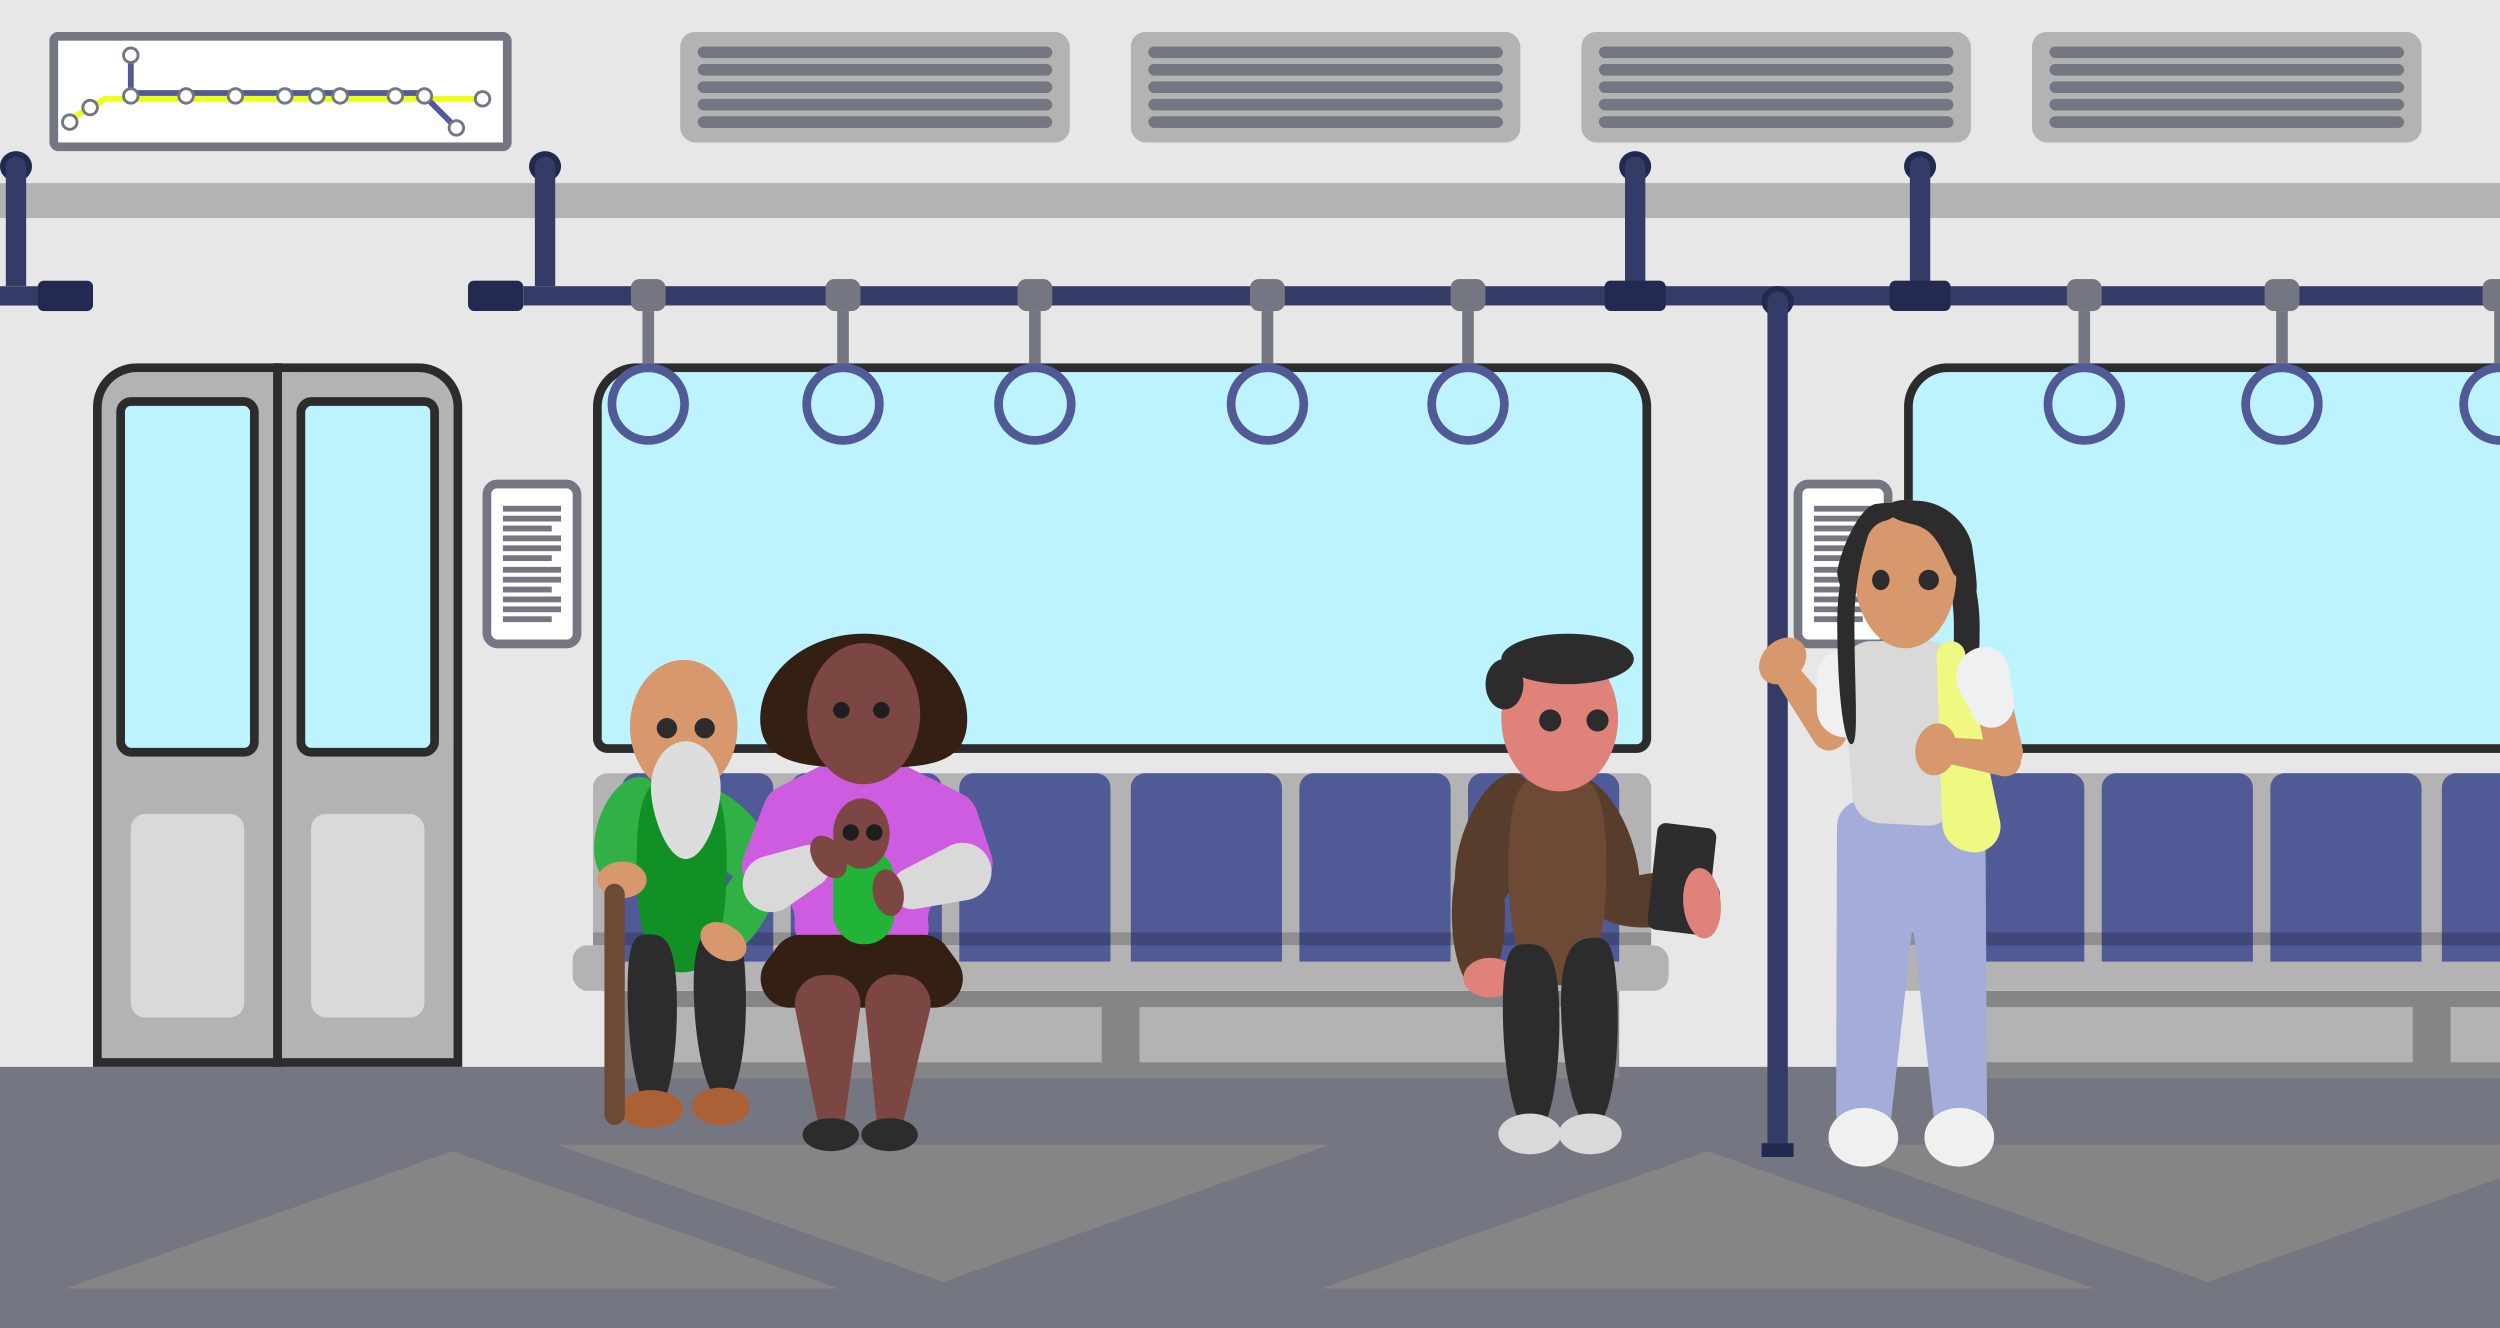 <svg xmlns="http://www.w3.org/2000/svg" width="860" height="457" fill="none" viewBox="0 0 860 457">
  <rect x="0" y="0" width="860" height="457" fill="#333333" stroke="none"/>
  <g clip-path="url(#a)">
    <path fill="#E7E7E7" d="M0 0h860v457H0z"/>
    <path fill="#747681" d="M0 367h860v90H0z"/>
    <path fill="#858585" d="m155.5 396 132.935 47.25H22.565L155.5 396Zm432 0 132.935 47.25h-265.87L587.5 396Zm-263 45-132.935-47.25h265.87L324.5 441Zm435 0-132.935-47.25h265.87L759.5 441Z"/>
    <path fill="#BCF3FF" stroke="#2C2C2C" stroke-width="3" d="M553 126.5H219c-7.456 0-13.5 6.044-13.5 13.5v114a3.5 3.5 0 0 0 3.5 3.5h354a3.5 3.5 0 0 0 3.5-3.5V140c0-7.456-6.044-13.5-13.5-13.5Zm433 0H670c-7.456 0-13.5 6.044-13.5 13.5v114a3.5 3.5 0 0 0 3.5 3.5h336a3.5 3.5 0 0 0 3.5-3.5V140c0-7.456-6.044-13.5-13.5-13.5Z"/>
    <path fill="#858585" d="M214 340.84h343V371H214z"/>
    <path fill="#B3B3B3" d="M225 346.426h154v18.989H225zm167 0h154v18.989H392z"/>
    <rect width="377" height="15.638" x="197" y="325.202" fill="#B3B3B3" rx="5"/>
    <path fill="#B3B3B3" d="M204 271a5 5 0 0 1 5-5h354a5 5 0 0 1 5 5v54.202H204V271Z"/>
    <path fill="#4F5A97" d="M214 271a5 5 0 0 1 5-5h42a5 5 0 0 1 5 5v59.787h-52V271Zm175 0a5 5 0 0 1 5-5h42a5 5 0 0 1 5 5v59.787h-52V271Zm-117 0a5 5 0 0 1 5-5h42a5 5 0 0 1 5 5v59.787h-52V271Zm175 0a5 5 0 0 1 5-5h42a5 5 0 0 1 5 5v59.787h-52V271Zm-117 0a5 5 0 0 1 5-5h42a5 5 0 0 1 5 5v59.787h-52V271Zm175 0a5 5 0 0 1 5-5h42a5 5 0 0 1 5 5v59.787h-52V271Z"/>
    <path fill="#000" fill-opacity=".2" d="M204 320.734h364v4.468H204z"/>
    <ellipse cx="10.668" cy="18.996" fill="#30B045" rx="10.668" ry="18.996" transform="matrix(.935 .354 -.32 .947 212.173 263.82)"/>
    <ellipse cx="10.244" cy="20.983" fill="#30B045" rx="10.244" ry="20.983" transform="matrix(.694 -.72 .692 .722 228.92 279.397)"/>
    <ellipse cx="8.601" cy="19.974" fill="#31B045" rx="8.601" ry="19.974" transform="matrix(.863 .505 -.495 .869 258.195 290)"/>
    <path fill="#119125" d="M250.013 297c0 30.77-6.948 37.5-15.519 37.5s-15.519-6.73-15.519-37.5 6.948-29 15.519-29 15.519-1.77 15.519 29Z"/>
    <ellipse cx="8.44" cy="6.287" fill="#D6986C" rx="8.44" ry="6.287" transform="rotate(-.256 66446.379 -45854.181) skewX(-.11)"/>
    <path fill="#2C2C2C" d="M232.842 343.625c.298 21.409-3.25 38.789-7.925 38.819-4.675.029-8.707-17.303-9.005-38.712-.298-21.41 2.579-22.278 7.254-22.308 4.675-.029 9.378.791 9.676 22.201Zm23.713-3.161c.546 20.91-3.021 38.093-7.967 38.378-4.946.284-9.398-16.436-9.944-37.346-.546-20.911 4.998-22.786 9.944-23.071 4.946-.285 7.421 1.129 7.967 22.039Z"/>
    <ellipse cx="235.203" cy="250" fill="#D6986C" rx="18.5" ry="23"/>
    <path fill="#DDD" d="M247.92 271c0 8.837-5.373 24.5-12 24.5-6.628 0-12-15.663-12-24.5s5.372-16 12-16c6.627 0 12 7.163 12 16Z"/>
    <circle cx="229.42" cy="250.5" r="3.5" fill="#2C2C2C"/>
    <circle cx="242.42" cy="250.5" r="3.5" fill="#2C2C2C"/>
    <ellipse cx="8.51" cy="5.945" fill="#D6986C" rx="8.51" ry="5.945" transform="matrix(.863 .505 -.495 .869 244.461 314.47)"/>
    <ellipse cx="223.92" cy="381.5" fill="#AB6135" rx="11" ry="6.5"/>
    <ellipse cx="247.896" cy="380.603" fill="#AB6135" rx="9.976" ry="6.451"/>
    <rect width="7" height="83" x="207.92" y="304" fill="#6C4A36" rx="3.5"/>
    <path fill="#858585" d="M665 340.84h343V371H665z"/>
    <path fill="#B3B3B3" d="M676 346.426h154v18.989H676zm167 0h154v18.989H843z"/>
    <rect width="377" height="15.638" x="648" y="325.202" fill="#B3B3B3" rx="5"/>
    <path fill="#B3B3B3" d="M655 271a5 5 0 0 1 5-5h354c2.76 0 5 2.239 5 5v54.202H655V271Z"/>
    <path fill="#4F5A97" d="M665 271a5 5 0 0 1 5-5h42a5 5 0 0 1 5 5v59.787h-52V271Zm175 0a5 5 0 0 1 5-5h42a5 5 0 0 1 5 5v59.787h-52V271Zm-117 0a5 5 0 0 1 5-5h42a5 5 0 0 1 5 5v59.787h-52V271Zm58 0a5 5 0 0 1 5-5h42a5 5 0 0 1 5 5v59.787h-52V271Z"/>
    <path fill="#000" fill-opacity=".2" d="M655 320.734h364v4.468H655z"/>
    <rect width="31" height="55" x="167.5" y="166.5" fill="#fff" stroke="#747681" stroke-width="3" rx="3.5"/>
    <path stroke="#747681" stroke-width="2" d="M173 175h20m-20 10.2h20m-20-6.8h20m-20 10.2h20m-20-6.8h16.8M173 192h16.8m-16.8 4h20m-20 10.2h20m-20-6.8h20m-20 10.2h20m-20-6.8h16.8M173 213h16.8"/>
    <rect width="31" height="55" x="618.5" y="166.5" fill="#fff" stroke="#747681" stroke-width="3" rx="3.5"/>
    <path stroke="#747681" stroke-width="2" d="M624 175h20m-20 10.2h20m-20-6.8h20m-20 10.2h20m-20-6.8h16.8M624 192h16.8m-16.8 4h20m-20 10.2h20m-20-6.8h20m-20 10.2h20m-20-6.8h16.8M624 213h16.8"/>
    <path fill="#B3B3B3" d="M0 63h860v12H0z"/>
    <path fill="#333B66" d="M18 98.466h-37v6.638h37z"/>
    <rect width="19" height="10.431" fill="#232950" rx="2" transform="matrix(-1 0 0 1 32 96.569)"/>
    <ellipse cx="5.5" cy="5.216" fill="#222950" rx="5.5" ry="5.216" transform="matrix(-1 0 0 1 11 52)"/>
    <path fill="#333B66" d="M9 98.466v-41.07a3.5 3.5 0 0 0-7 0v41.07h7Zm171-.017h680v6.636H180z"/>
    <rect width="19" height="10.427" x="161" y="96.553" fill="#232950" rx="2"/>
    <ellipse cx="187.5" cy="57.214" fill="#222950" rx="5.5" ry="5.214"/>
    <path fill="#333B66" d="M184 98.45V57.395a3.5 3.5 0 1 1 7 0v41.053h-7Z"/>
    <ellipse cx="562.5" cy="57.214" fill="#222950" rx="5.5" ry="5.214"/>
    <ellipse cx="660.5" cy="57.214" fill="#222950" rx="5.5" ry="5.214"/>
    <path fill="#333B66" d="M559 98.45V57.395a3.5 3.5 0 1 1 7 0v41.053h-7Z"/>
    <ellipse cx="611.5" cy="103.663" fill="#222950" rx="5.5" ry="5.214"/>
    <path fill="#333B66" d="M608 395.156V103.845a3.5 3.5 0 1 1 7 0v291.311h-7ZM657 98.45V57.395a3.5 3.5 0 1 1 7 0v41.053h-7Z"/>
    <path fill="#222950" d="M606 393.26h11V398h-11z"/>
    <rect width="21" height="10.427" x="552" y="96.553" fill="#232950" rx="2"/>
    <rect width="21" height="10.427" x="650" y="96.553" fill="#232950" rx="2"/>
    <rect width="12" height="11" x="217" y="96" fill="#747681" rx="3"/>
    <path fill="#747681" d="M221 107h4v19h-4z"/>
    <circle cx="223" cy="139" r="12.5" stroke="#4F5A97" stroke-width="3"/>
    <rect width="12" height="11" x="350" y="96" fill="#747681" rx="3"/>
    <path fill="#747681" d="M354 107h4v19h-4z"/>
    <circle cx="356" cy="139" r="12.5" stroke="#4F5A97" stroke-width="3"/>
    <rect width="12" height="11" x="499" y="96" fill="#747681" rx="3"/>
    <path fill="#747681" d="M503 107h4v19h-4z"/>
    <circle cx="505" cy="139" r="12.5" stroke="#4F5A97" stroke-width="3"/>
    <rect width="12" height="11" x="284" y="96" fill="#747681" rx="3"/>
    <path fill="#747681" d="M288 107h4v19h-4z"/>
    <circle cx="290" cy="139" r="12.5" stroke="#4F5A97" stroke-width="3"/>
    <rect width="12" height="11" x="430" y="96" fill="#747681" rx="3"/>
    <path fill="#747681" d="M434 107h4v19h-4z"/>
    <circle cx="436" cy="139" r="12.5" stroke="#4F5A97" stroke-width="3"/>
    <rect width="12" height="11" x="711" y="96" fill="#747681" rx="3"/>
    <path fill="#747681" d="M715 107h4v19h-4z"/>
    <circle cx="717" cy="139" r="12.5" stroke="#4F5A97" stroke-width="3"/>
    <rect width="12" height="11" x="779" y="96" fill="#747681" rx="3"/>
    <path fill="#747681" d="M783 107h4v19h-4z"/>
    <circle cx="785" cy="139" r="12.5" stroke="#4F5A97" stroke-width="3"/>
    <rect width="12" height="11" x="854" y="96" fill="#747681" rx="3"/>
    <path fill="#747681" d="M858 107h4v19h-4z"/>
    <circle cx="860" cy="139" r="12.5" stroke="#4F5A97" stroke-width="3"/>
    <rect width="134" height="38" x="234" y="11" fill="#B3B3B3" rx="5"/>
    <rect width="122" height="4" x="240" y="40" fill="#747681" rx="2"/>
    <rect width="122" height="4" x="240" y="28" fill="#747681" rx="2"/>
    <rect width="122" height="4" x="240" y="16" fill="#747681" rx="2"/>
    <rect width="122" height="4" x="240" y="34" fill="#747681" rx="2"/>
    <rect width="122" height="4" x="240" y="22" fill="#747681" rx="2"/>
    <rect width="134" height="38" x="544" y="11" fill="#B3B3B3" rx="5"/>
    <rect width="122" height="4" x="550" y="40" fill="#747681" rx="2"/>
    <rect width="122" height="4" x="550" y="28" fill="#747681" rx="2"/>
    <rect width="122" height="4" x="550" y="16" fill="#747681" rx="2"/>
    <rect width="122" height="4" x="550" y="34" fill="#747681" rx="2"/>
    <rect width="122" height="4" x="550" y="22" fill="#747681" rx="2"/>
    <rect width="134" height="38" x="699" y="11" fill="#B3B3B3" rx="5"/>
    <rect width="122" height="4" x="705" y="40" fill="#747681" rx="2"/>
    <rect width="122" height="4" x="705" y="28" fill="#747681" rx="2"/>
    <rect width="122" height="4" x="705" y="16" fill="#747681" rx="2"/>
    <rect width="122" height="4" x="705" y="34" fill="#747681" rx="2"/>
    <rect width="122" height="4" x="705" y="22" fill="#747681" rx="2"/>
    <rect width="134" height="38" x="389" y="11" fill="#B3B3B3" rx="5"/>
    <rect width="122" height="4" x="395" y="40" fill="#747681" rx="2"/>
    <rect width="122" height="4" x="395" y="28" fill="#747681" rx="2"/>
    <rect width="122" height="4" x="395" y="16" fill="#747681" rx="2"/>
    <rect width="122" height="4" x="395" y="34" fill="#747681" rx="2"/>
    <rect width="122" height="4" x="395" y="22" fill="#747681" rx="2"/>
    <rect width="156" height="38" x="18.5" y="12.5" fill="#fff" stroke="#747681" stroke-width="3" rx="1.5"/>
    <rect width="102" height="2" x="44" y="31" fill="#4F5A97" rx="1"/>
    <rect width="133" height="2" x="35" y="33" fill="#ECFF14" rx="1"/>
    <rect width="19.777" height="2" x="145.414" y="31" fill="#4F5A97" rx="1" transform="rotate(45 145.414 31)"/>
    <rect width="15" height="2" x="46" y="18" fill="#4F5A97" rx="1" transform="rotate(90 46 18)"/>
    <rect width="15" height="2" x="36.99" y="34.732" fill="#ECFF14" rx="1" transform="rotate(150 36.99 34.732)"/>
    <circle cx="64" cy="33" r="2.5" fill="#fff" stroke="#747681"/>
    <circle cx="45" cy="33" r="2.5" fill="#fff" stroke="#747681"/>
    <circle cx="45" cy="19" r="2.5" fill="#fff" stroke="#747681"/>
    <circle cx="31" cy="37" r="2.5" fill="#fff" stroke="#747681"/>
    <circle cx="24" cy="42" r="2.5" fill="#fff" stroke="#747681"/>
    <circle cx="81" cy="33" r="2.5" fill="#fff" stroke="#747681"/>
    <circle cx="98" cy="33" r="2.5" fill="#fff" stroke="#747681"/>
    <circle cx="109" cy="33" r="2.5" fill="#fff" stroke="#747681"/>
    <circle cx="117" cy="33" r="2.5" fill="#fff" stroke="#747681"/>
    <circle cx="136" cy="33" r="2.5" fill="#fff" stroke="#747681"/>
    <circle cx="146" cy="33" r="2.5" fill="#fff" stroke="#747681"/>
    <circle cx="157" cy="44" r="2.5" fill="#fff" stroke="#747681"/>
    <circle cx="166" cy="34" r="2.5" fill="#fff" stroke="#747681"/>
    <path fill="#B3B3B3" d="M35 258h59v106H35z"/>
    <path fill="#B3B3B3" d="M35 132h6v232h-6zm53-4h6v236h-6z"/>
    <path fill="#B3B3B3" d="M38 128h51v11H38z"/>
    <path stroke="#2C2C2C" stroke-width="3" d="M47 126.5h48.5v239h-62V140c0-7.456 6.044-13.5 13.5-13.5Z"/>
    <rect width="46" height="120.642" x="41.5" y="138.124" fill="#BCF3FF" stroke="#2C2C2C" stroke-width="3" rx="3.5"/>
    <path fill="#B3B3B3" d="M156 258H97v106h59z"/>
    <path fill="#B3B3B3" d="M156 132h-6v232h6zm-53-4h-6v236h6z"/>
    <path fill="#B3B3B3" d="M153 128h-51v11h51z"/>
    <path stroke="#2C2C2C" stroke-width="3" d="M144 126.5H95.5v239h62V140c0-7.456-6.044-13.5-13.5-13.5Z"/>
    <rect width="46" height="120.642" x="-1.5" y="1.5" fill="#BCF3FF" stroke="#2C2C2C" stroke-width="3" rx="3.5" transform="matrix(-1 0 0 1 148 136.624)"/>
    <path fill="#D9D9D9" d="M45 285a5 5 0 0 1 5-5h29a5 5 0 0 1 5 5v60a5 5 0 0 1-5 5H50a5 5 0 0 1-5-5v-60Z"/>
    <rect width="39" height="70" x="107" y="280" fill="#D9D9D9" rx="5"/>
    <ellipse cx="11.573" cy="25.823" fill="#593D2C" rx="11.573" ry="25.823" transform="matrix(.935 .354 -.32 .947 511.548 262.284)"/>
    <ellipse cx="11.594" cy="25.78" fill="#593D2C" rx="11.594" ry="25.78" transform="matrix(.917 -.398 .362 .932 529.874 272.056)"/>
    <ellipse cx="9.156" cy="25.981" fill="#593D2C" rx="9.156" ry="25.981" transform="matrix(1 -.004 .003 1 499.339 288.596)"/>
    <ellipse cx="9.331" cy="21.669" fill="#593D2C" rx="9.331" ry="21.669" transform="matrix(-.095 -.995 .994 -.106 549.438 321.098)"/>
    <path fill="#6C4A36" d="M552.598 298.279c0 33.382-7.537 40.682-16.835 40.682-9.298 0-16.836-7.3-16.836-40.682 0-33.381 7.538-31.461 16.836-31.461 9.298 0 16.835-1.92 16.835 31.461Z"/>
    <ellipse cx="9.156" cy="6.821" fill="#DE827A" rx="9.156" ry="6.821" transform="rotate(-.256 74005.629 -112504.922) skewX(-.11)"/>
    <path fill="#2C2C2C" d="M536.439 348.851c.293 23.226-3.822 42.085-9.192 42.122-5.37.037-9.961-18.761-10.254-41.987-.293-23.226 3.013-24.172 8.383-24.209 5.37-.037 10.77.848 11.063 24.074Zm20.002-2.335c.592 22.685-3.277 41.325-8.643 41.634-5.366.309-10.196-17.83-10.788-40.515-.592-22.684 5.422-24.719 10.788-25.028 5.366-.309 8.051 1.225 8.643 23.909Z"/>
    <ellipse cx="536.532" cy="247.291" fill="#DE827A" rx="20.07" ry="24.952"/>
    <ellipse cx="539.244" cy="226.679" fill="#2C2C2C" rx="22.782" ry="8.679"/>
    <ellipse cx="517.547" cy="235.358" fill="#2C2C2C" rx="6.509" ry="8.679"/>
    <circle cx="533.277" cy="247.833" r="3.797" fill="#2C2C2C"/>
    <circle cx="549.55" cy="247.833" r="3.797" fill="#2C2C2C"/>
    <rect width="20.459" height="36.876" fill="#2D2D2D" rx="3" transform="matrix(.993 .12 -.108 .994 570.406 282.805)"/>
    <ellipse cx="12.157" cy="6.45" fill="#DE827A" rx="12.157" ry="6.45" transform="matrix(-.095 -.995 .994 -.106 580.241 323.488)"/>
    <ellipse cx="526.266" cy="390.061" fill="#D9D9D9" rx="10.823" ry="6.999"/>
    <ellipse cx="547.047" cy="390.061" fill="#D9D9D9" rx="10.823" ry="6.999"/>
    <path fill="#CE5CE0" d="M262.974 276.159a9.992 9.992 0 0 1 4.761-5.28l24.473-12.543a10.005 10.005 0 0 1 9.034-.045l29.774 14.888a9.996 9.996 0 0 1 5.027 5.818l4.896 14.877c2.129 6.468-2.689 13.126-9.499 13.126h-2.957c-5.698 0-10.046 5.093-9.152 10.72.893 5.628-3.455 10.721-9.153 10.721h-26.806c-5.523 0-10-4.477-10-10v-2.35a9.09 9.09 0 0 0-9.091-9.091c-6.392 0-10.788-6.422-8.474-12.381l7.167-18.46Z"/>
    <path fill="#341F13" d="M267.42 325.605a10 10 0 0 1 8.031-4.041h42.055a10 10 0 0 1 8.093 4.126l3.689 5.082c4.798 6.61.075 15.873-8.093 15.873H271.68c-8.216 0-12.927-9.359-8.031-15.958l3.771-5.082Zm65.298-78.257c0 16.208-14.669 16.77-34.331 16.77-19.661 0-36.869-.562-36.869-16.77S277.457 218 297.118 218c19.662 0 35.6 13.14 35.6 29.348Z"/>
    <ellipse cx="297.118" cy="245.509" fill="#7C4642" rx="19.418" ry="24.273"/>
    <circle cx="289.432" cy="244.295" r="2.832" fill="#1E1E1E"/>
    <circle cx="303.186" cy="244.295" r="2.832" fill="#1E1E1E"/>
    <rect width="21.036" height="33.173" x="286.6" y="291.627" fill="#22B339" rx="10"/>
    <ellipse cx="296.309" cy="286.773" fill="#7C4642" rx="9.709" ry="12.136"/>
    <circle cx="292.668" cy="286.368" r="2.832" fill="#1E1E1E"/>
    <circle cx="300.759" cy="286.368" r="2.832" fill="#1E1E1E"/>
    <path fill="#D9D9D9" d="M256.609 308.567c-2.88-5.502.068-12.258 6.061-13.887l13.729-3.733a7.29 7.29 0 0 1 8.369 3.652 7.29 7.29 0 0 1-2.317 9.379l-11.71 8.081c-4.803 3.315-11.425 1.679-14.132-3.492Zm83.799-12.3c2.239 5.818-1.392 12.232-7.533 13.306l-17.676 3.092a7.158 7.158 0 0 1-4.515-13.414l15.948-8.226c5.237-2.702 11.66-.258 13.776 5.242Z"/>
    <path fill="#7C4642" d="M283.341 335.424c-6.283.048-10.966 5.808-9.73 11.968l7.883 39.27a4.536 4.536 0 0 0 8.941-.274l5.452-39.62c.83-6.038-3.887-11.409-9.982-11.363l-2.564.019Zm25.135-.178c-6.256-.57-11.483 4.703-10.857 10.955l3.987 39.854a4.535 4.535 0 0 0 8.925.605l9.317-38.893c1.42-5.927-2.748-11.735-8.818-12.288l-2.554-.233Z"/>
    <ellipse cx="285.011" cy="294.8" fill="#7C4642" rx="5.259" ry="8.091" transform="rotate(-34.69 285.011 294.8)"/>
    <ellipse cx="305.534" cy="307.093" fill="#7C4642" rx="5.259" ry="8.091" transform="rotate(-11.762 305.534 307.093)"/>
    <ellipse cx="285.791" cy="390.336" fill="#2C2C2C" rx="9.709" ry="5.664"/>
    <ellipse cx="306.018" cy="390.336" fill="#2C2C2C" rx="9.709" ry="5.664"/>
    <path fill="#D6986C" d="M633.866 247.24c2.418 2.81 1.997 7.244-.909 9.576-2.842 2.281-6.879 1.594-8.824-1.503l-14.239-22.665c-1.225-1.951-.784-4.597 1.007-6.034 1.748-1.403 4.2-1.183 5.655.508l17.31 20.118Z"/>
    <path fill="#A4ACD9" d="M631.932 284.464c.019-5.819 4.865-9.929 10.565-8.959l9.541 1.625c5.609.954 9.764 6.445 9.138 12.076l-10.688 96.166c-.565 5.079-5.001 8.406-10.06 7.544-4.973-.846-8.826-5.452-8.81-10.529l.314-97.923Z"/>
    <path fill="#A4ACD9" d="M683.017 286.77c-.032-5.806-4.87-9.901-10.559-8.938l-8.192 1.386c-5.601.949-9.758 6.423-9.148 12.048l10.484 96.652c.525 4.841 4.748 8.02 9.568 7.204 4.743-.803 8.416-5.198 8.389-10.038l-.542-98.314Z"/>
    <path fill="#F0F0F0" d="M624.856 233.438c-.074-6.421 5.93-11.361 12.26-10.09l4.453.895c6.004 1.206 9.392 7.449 7.148 13.171l-3.841 9.793c-1.81 4.616-6.725 7.307-11.569 6.334l-.49-.099c-4.543-.912-7.786-4.808-7.839-9.415l-.122-10.589Z"/>
    <path fill="#D9D9D9" d="M633.868 231.348c-.468-5.82 4.129-10.802 9.968-10.802H663c5.523 0 10 4.478 10 10v43.509c0 5.73-4.805 10.288-10.527 9.986l-15.733-.829a10 10 0 0 1-9.441-9.185l-3.431-42.679Z"/>
    <path fill="#2C2C2C" d="M672.144 215.697c0 25.02-2.6 45.303 1.476 45.303 4.076 0 7.38-20.283 7.38-45.303C681 190.676 667.898 177 663.822 177c-4.075 0 8.322 13.676 8.322 38.697Z"/>
    <path fill="#D6986C" d="M676.813 244.307c-2.021-4.312.114-9.85 4.539-11.779 4.29-1.87 8.87.476 9.916 5.079l4.462 19.636c.679 2.985-.939 6.213-3.722 7.426-2.688 1.172-5.615.089-6.842-2.53l-8.353-17.832Z"/>
    <path fill="#EFF981" d="M666.175 225.665a4.949 4.949 0 0 1 9.791-1.176l12.032 57.968a8.965 8.965 0 0 1-10.968 10.514l-1.33-.335a10 10 0 0 1-7.55-9.355l-1.975-57.616Z"/>
    <path fill="#D6986C" d="M689.145 254.816c3.563.214 6.398 3.518 6.097 7.104-.294 3.498-3.455 5.784-6.892 4.985l-21.291-4.953c-2.184-.508-3.736-2.63-3.549-4.853.181-2.163 1.954-3.709 4.103-3.58l21.532 1.297Z"/>
    <path fill="#F0F0F0" d="M673.986 237.389c-2.742-5.122-.188-11.943 5.296-14.145 5.242-2.105 10.73 1.012 11.692 6.641l1.833 10.723c.655 3.831-1.529 7.776-5.096 9.208-3.383 1.359-7.041.06-8.732-3.1l-4.993-9.327Z"/>
    <ellipse cx="655.5" cy="197.5" fill="#D6986C" rx="17.5" ry="25.5"/>
    <ellipse cx="647" cy="199.5" fill="#2C2C2C" rx="3" ry="3.5"/>
    <circle cx="663.5" cy="199.5" r="3.5" fill="#2C2C2C"/>
    <path fill="#2C2C2C" d="M637.904 213.933c0 23.233 1.733 42.067-.984 42.067S632 237.166 632 213.933c0-23.234 8.735-35.933 11.452-35.933 2.717 0-5.548 12.699-5.548 35.933Z"/>
    <path fill="#2C2C2C" d="M649.248 178.93c-5.89 1.207-6.731 5.192-10.517 14.278-6.31 6.923-4.628 13.413-6.731 4.326 0-5.496 7.377-24.229 13.882-24.229 7.993-1.298 11.779 1.731 3.366 5.625Z"/>
    <path fill="#2C2C2C" d="M656.845 180.086c7.998 1.49 9.999 6.067 15.141 17.279 8.57 8.542 9.413 11.875 6.5-9.011-.936-6.711-8.324-16.1-19.56-16.1-10.856-1.602-14.566 4.786-2.081 7.832Z"/>
    <ellipse cx="7.031" cy="9.003" fill="#D6986C" rx="7.031" ry="9.003" transform="matrix(.962 .274 -.244 .97 661.4 247.13)"/>
    <ellipse cx="7.031" cy="9.003" fill="#D6986C" rx="7.031" ry="9.003" transform="matrix(.635 .773 -.753 .658 615.553 216)"/>
    <ellipse cx="641" cy="391.211" fill="#F0F0F0" rx="12" ry="10.102"/>
    <ellipse cx="674" cy="391.211" fill="#F0F0F0" rx="12" ry="10.102"/>
  </g>
  <defs>
    <clipPath id="a">
      <path fill="#fff" d="M0 0h860v457H0z"/>
    </clipPath>
  </defs>
</svg>
